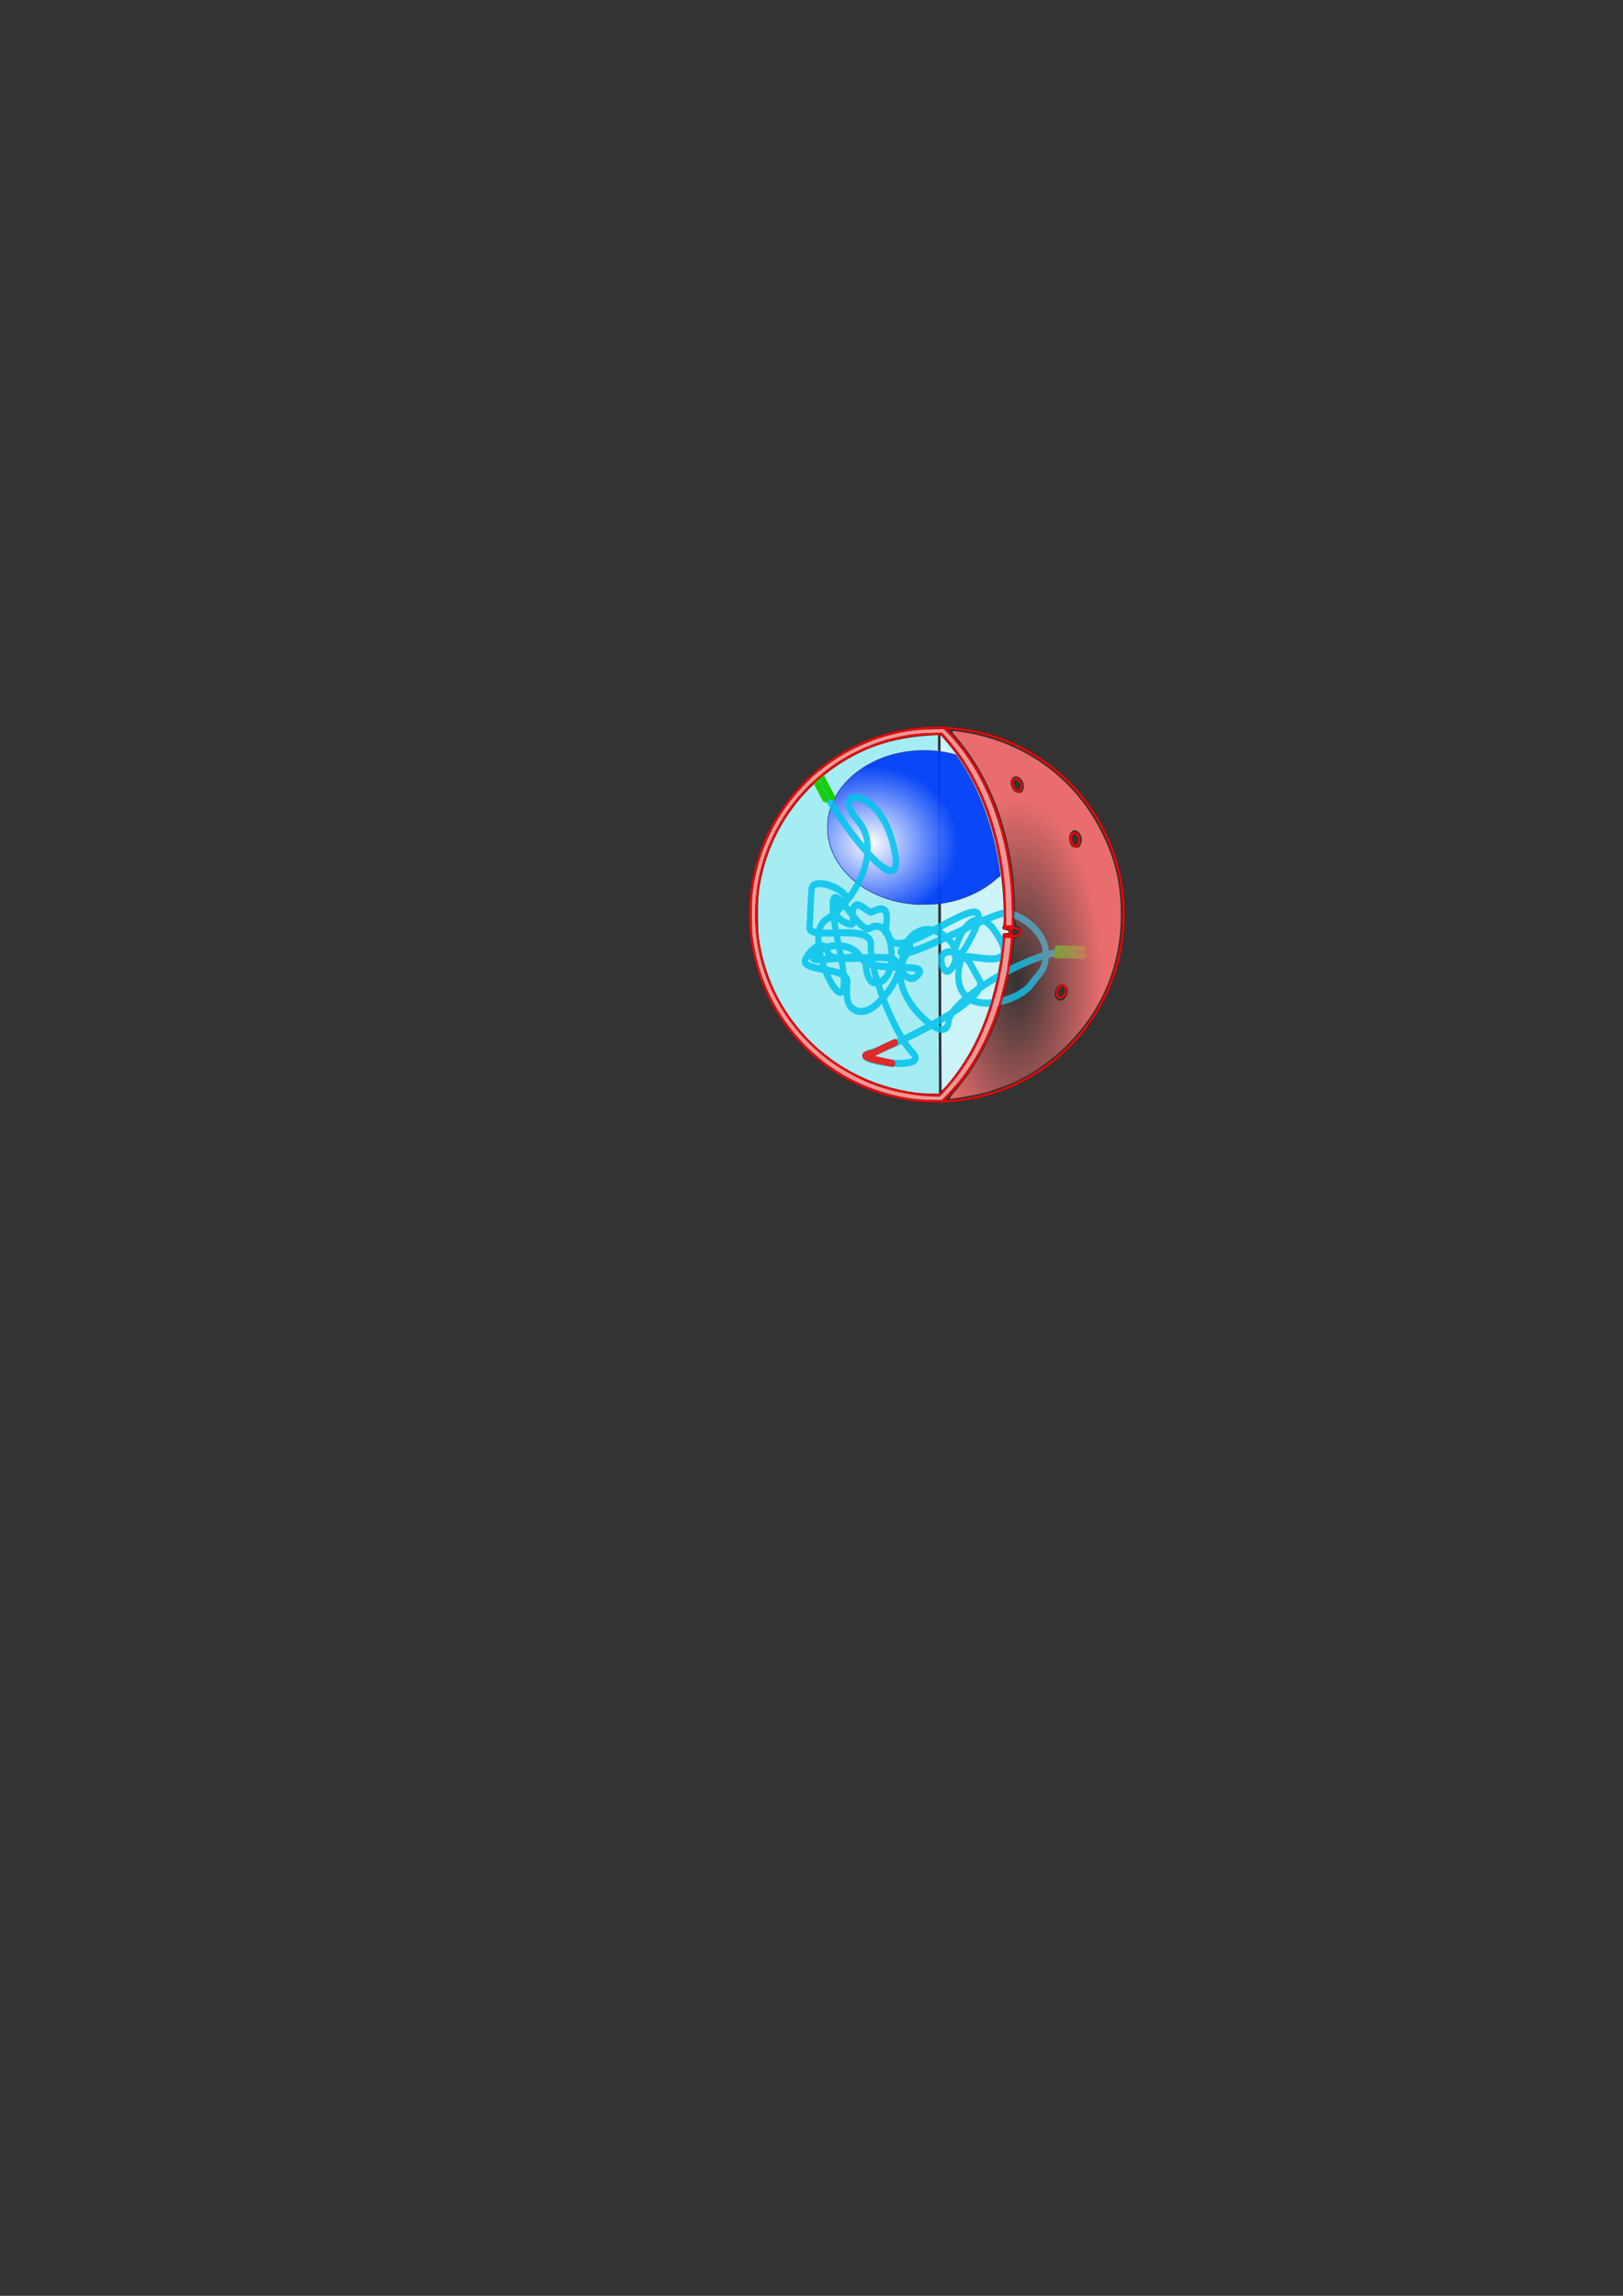 <?xml version="1.0" encoding="UTF-8" standalone="no"?>
<!-- Created with Inkscape (http://www.inkscape.org/) -->

<svg
   xmlns:dc="http://purl.org/dc/elements/1.1/"
   xmlns:cc="http://creativecommons.org/ns#"
   xmlns:rdf="http://www.w3.org/1999/02/22-rdf-syntax-ns#"
   xmlns:svg="http://www.w3.org/2000/svg"
   xmlns="http://www.w3.org/2000/svg"
   xmlns:xlink="http://www.w3.org/1999/xlink"
   xmlns:sodipodi="http://sodipodi.sourceforge.net/DTD/sodipodi-0.dtd"
   xmlns:inkscape="http://www.inkscape.org/namespaces/inkscape"
   width="210mm"
   height="297mm"
   id="svg6048"
   version="1.1"
   inkscape:version="0.47 r22583"
   sodipodi:docname="noyau.svg">
  <rect width="100%" height="100%" fill="#333333" stroke="none"/>
  <sodipodi:namedview
     id="base"
     pagecolor="#ffffff"
     bordercolor="#666666"
     borderopacity="1.0"
     inkscape:pageopacity="0.0"
     inkscape:pageshadow="2"
     inkscape:zoom="1.4"
     inkscape:cx="519.00925"
     inkscape:cy="638.9262"
     inkscape:document-units="px"
     inkscape:current-layer="layer1"
     showgrid="false"
     inkscape:window-width="984"
     inkscape:window-height="1009"
     inkscape:window-x="457"
     inkscape:window-y="31"
     inkscape:window-maximized="0" />
  <defs
     id="defs6050">
    <marker
       inkscape:stockid="Arrow1Lend"
       orient="auto"
       refY="0.0"
       refX="0.0"
       id="Arrow1Lend"
       style="overflow:visible;">
      <path
         id="path6835"
         d="M 0.0,0.0 L 5.0,-5.0 L -12.5,0.0 L 5.0,5.0 L 0.0,0.0 z "
         style="fill-rule:evenodd;stroke:#000000;stroke-width:1.0pt;marker-start:none;"
         transform="scale(0.8) rotate(180) translate(12.5,0)" />
    </marker>
    <linearGradient
       id="linearGradient6288">
      <stop
         style="stop-color:#ea6d6d;stop-opacity:0;"
         offset="0"
         id="stop6290" />
      <stop
         style="stop-color:#ea6d6d;stop-opacity:1;"
         offset="1"
         id="stop6292" />
    </linearGradient>
    <inkscape:perspective
       sodipodi:type="inkscape:persp3d"
       inkscape:vp_x="0 : 526.18109 : 1"
       inkscape:vp_y="0 : 1000 : 0"
       inkscape:vp_z="744.09448 : 526.18109 : 1"
       inkscape:persp3d-origin="372.04724 : 350.78739 : 1"
       id="perspective6056" />
    <inkscape:perspective
       id="perspective6028"
       inkscape:persp3d-origin="0.5 : 0.33333333 : 1"
       inkscape:vp_z="1 : 0.5 : 1"
       inkscape:vp_y="0 : 1000 : 0"
       inkscape:vp_x="0 : 0.5 : 1"
       sodipodi:type="inkscape:persp3d" />
    <radialGradient
       inkscape:collect="always"
       xlink:href="#linearGradient5932"
       id="radialGradient5938"
       cx="181.877"
       cy="635.804"
       fx="181.877"
       fy="635.804"
       r="42.367"
       gradientTransform="matrix(1,0,0,0.892,244.203,-154.828)"
       gradientUnits="userSpaceOnUse" />
    <linearGradient
       id="linearGradient5932">
      <stop
         style="stop-color:#ffffff;stop-opacity:1;"
         offset="0"
         id="stop5934" />
      <stop
         style="stop-color:#003ef7;stop-opacity:0.949;"
         offset="1"
         id="stop5936" />
    </linearGradient>
    <inkscape:perspective
       id="perspective6132"
       inkscape:persp3d-origin="0.5 : 0.33333333 : 1"
       inkscape:vp_z="1 : 0.5 : 1"
       inkscape:vp_y="0 : 1000 : 0"
       inkscape:vp_x="0 : 0.5 : 1"
       sodipodi:type="inkscape:persp3d" />
    <inkscape:perspective
       id="perspective6164"
       inkscape:persp3d-origin="0.5 : 0.33333333 : 1"
       inkscape:vp_z="1 : 0.5 : 1"
       inkscape:vp_y="0 : 1000 : 0"
       inkscape:vp_x="0 : 0.5 : 1"
       sodipodi:type="inkscape:persp3d" />
    <inkscape:perspective
       id="perspective6219"
       inkscape:persp3d-origin="0.5 : 0.33333333 : 1"
       inkscape:vp_z="1 : 0.5 : 1"
       inkscape:vp_y="0 : 1000 : 0"
       inkscape:vp_x="0 : 0.5 : 1"
       sodipodi:type="inkscape:persp3d" />
    <radialGradient
       inkscape:collect="always"
       xlink:href="#linearGradient6288"
       id="radialGradient6294"
       cx="497.427"
       cy="462.587"
       fx="497.427"
       fy="462.587"
       r="41.758"
       gradientTransform="matrix(1,0,0,2.152,0,-515.411)"
       gradientUnits="userSpaceOnUse" />
    <marker
       inkscape:stockid="Arrow1Lendh"
       orient="auto"
       refY="0.0"
       refX="0.0"
       id="Arrow1Lendh"
       style="overflow:visible;">
      <path
         id="path7295"
         d="M 0.0,0.0 L 5.0,-5.0 L -12.5,0.0 L 5.0,5.0 L 0.0,0.0 z "
         style="marker-start:none;stroke:#000000;stroke-width:1.0pt;fill:#000000;fill-rule:evenodd"
         transform="scale(0.8) rotate(180) translate(12.5,0)" />
    </marker>
    <marker
       inkscape:stockid="Arrow1LendhM"
       orient="auto"
       refY="0.0"
       refX="0.0"
       id="Arrow1LendhM"
       style="overflow:visible;">
      <path
         id="path7391"
         d="M 0.0,0.0 L 5.0,-5.0 L -12.5,0.0 L 5.0,5.0 L 0.0,0.0 z "
         style="fill-rule:evenodd;marker-start:none;stroke:#a51d1e;stroke-width:1.0pt;fill:#a51d1e"
         transform="scale(0.8) rotate(180) translate(12.5,0)" />
    </marker>
  </defs>
  <g
     inkscape:label="Calque 1"
     inkscape:groupmode="layer"
     id="layer1">
    <path
       style="color:#000000;fill:#7dd062;fill-opacity:0.332;fill-rule:nonzero;stroke:none;stroke-width:4;marker:none;visibility:visible;display:inline;overflow:visible;enable-background:accumulate"
       d=""
       id="path6146" />
    <path
       style="color:#000000;fill:#cbf4f8;fill-opacity:1;fill-rule:nonzero;stroke:none;stroke-width:1;marker:none;visibility:visible;display:inline;overflow:visible;enable-background:accumulate"
       d="m 460.471,532.571 c -0.073,-2.56 -0.578,-173.001 -0.512,-173.083 0.043,-0.054 1.266,1.285 2.718,2.975 16.128,18.78 25.812,44.891 27.809,74.98 0.482,7.256 0.47,14.933 -0.024,15.426 -0.808,0.808 -0.197,1.709 1.283,1.895 0.981,0.123 1.459,0.372 1.541,0.804 0.094,0.493 -0.132,0.626 -1.068,0.63 -0.653,0.003 -1.365,0.124 -1.582,0.268 -0.219,0.145 -0.414,1.376 -0.437,2.762 -0.023,1.375 -0.291,4.429 -0.595,6.786 -3.466,26.832 -12.91,49.405 -27.411,65.514 -1.505,1.672 -1.699,1.789 -1.721,1.042 l 0,0 z"
       id="path6207" />
    <path
       style="color:#000000;fill:#a6ecf3;fill-opacity:1;fill-rule:nonzero;stroke:none;stroke-width:1;marker:none;visibility:visible;display:inline;overflow:visible;enable-background:accumulate"
       d="m 447.558,534.217 c -21.963,-2.995 -41.717,-13.565 -55.71,-29.81 -10.717,-12.442 -17.54,-26.964 -20.315,-43.236 -0.694,-4.072 -0.821,-6.127 -0.839,-13.55 -0.022,-9.276 0.257,-12.235 1.815,-19.286 5.333,-24.127 20.659,-44.897 42.294,-57.319 12.206,-7.008 24.279,-10.406 40.602,-11.429 l 3.304,-0.207 1.2e-4,30.102 c 7e-5,16.556 0.107,56.017 0.238,87.691 l 0.238,57.589 -4.077,-0.037 c -2.242,-0.02 -5.64,-0.25 -7.55,-0.51 z"
       id="path6209" />
    <path
       style="color:#000000;fill:url(#radialGradient5938);fill-opacity:1;stroke:#3139ae;stroke-width:0.354;stroke-linecap:square;stroke-linejoin:round;stroke-miterlimit:4;stroke-opacity:1;stroke-dasharray:none;stroke-dashoffset:0;marker:none;visibility:visible;display:inline;overflow:visible;enable-background:accumulate"
       d="m 447.608,442.148 c -0.34,-0.039 -1.374,-0.153 -2.298,-0.251 -16.244,-1.739 -30.423,-10.433 -36.922,-22.639 -1.624,-3.051 -2.789,-6.486 -3.411,-10.061 -0.304,-1.747 -0.302,-7.46 0.003,-9.192 0.591,-3.357 1.417,-5.941 2.855,-8.927 4.373,-9.084 13.055,-16.478 24.267,-20.666 8.762,-3.273 19.268,-4.268 28.926,-2.741 3.227,0.51 6.257,1.236 6.514,1.559 0.122,0.154 0.968,1.394 1.878,2.755 9.541,14.265 16.053,31.885 19.107,51.697 0.664,4.308 0.718,4.862 0.461,4.703 -0.089,-0.055 -0.865,0.518 -1.724,1.273 -3.328,2.929 -6.351,4.945 -10.4,6.937 -5.568,2.738 -10.828,4.317 -17.413,5.226 -1.929,0.266 -10.36,0.5 -11.844,0.328 z"
       id="path5930" />
    <g
       id="g6258"
       transform="translate(152.143,150)">
      <g
         transform="matrix(0.771,0,0,-0.871,65.056,619.707)"
         id="g6118">
        <path
           style="fill:none;stroke:#00c4ed;stroke-width:4;stroke-linecap:butt;stroke-linejoin:miter;stroke-miterlimit:4;stroke-opacity:0.853;stroke-dasharray:none"
           d="m 236.123,449.266 c 4.047,-15.759 62.94,-86.43 48.037,-37.5 -9.338,30.661 -40.471,29.993 -21.653,11.165 15.464,-15.472 -1.084,-44.85 -20.07,-55.374 -18.986,-10.524 22.289,-75.735 8.173,-16.086 -13.985,59.094 11.03,6.945 19.3,11.103 8.27,4.158 12.291,-3.526 13.448,-10.296 1.157,-6.77 0.356,-17.151 -6.823,-19.852 -7.179,-2.701 -8.896,5.013 -9.392,11.585 -0.496,6.572 -39.549,-3.367 -32.584,3.569 6.965,6.936 23.783,7.673 29.77,-1.458 5.987,-9.131 42.512,-2.177 36.894,-8.98 -5.617,-6.803 -11.319,0.715 -14.533,6.748 -3.214,6.033 -41.851,-2.399 -43.267,4.907 -1.416,7.306 -9.906,3.823 -14.235,-3.454 -4.329,-7.277 27.221,-4.235 26.533,-12.738 -0.687,-8.503 -0.641,-14.642 6.423,-16.423 7.064,-1.781 13.609,4.464 18.761,10.051 5.152,5.587 9.196,13.924 10.119,22.051 0.923,8.127 9.056,14.313 17.019,13.566 7.963,-0.747 16.828,-7.647 16.614,-14.543 -0.214,-6.896 -6.765,-13.406 -9.027,-4.627 -2.261,8.78 8.397,7.5 13.234,4.46 4.837,-3.04 3.388,-2.529 10.679,-13.636 7.291,-11.107 -54.23,-37.056 -69.444,-40.955 -15.214,-3.899 39.006,-10.879 27.172,0.018 -11.834,10.897 -27.81,46.933 -26.576,60.407 1.234,13.475 -39.713,2.114 -38.96,10.131 0.372,3.955 0.627,12.118 1.265,21.188 0.638,9.07 27.849,-2.288 20.444,-6.058 -14.858,-7.565 6.451,-16.284 6,-12.357 -2.153,18.744 9.25,4.786 11.554,5.823 13.531,6.092 8.946,-5.281 9.336,-10.407 0.419,-5.507 -4.831,10.398 2.53,-4.553 7.362,-14.95 74.006,39.176 51.679,1.17 -22.2,-37.79 -6.007,29.594 14.639,3.283 20.646,-26.311 -19.7,-10.654 -21.25,-15.515 -1.55,-4.861 -4.846,-16.815 5.296,-22.671 10.142,-5.856 31.9,-0.205 38.803,7.846 6.903,8.051 9.922,8.551 9.483,19.069 -0.439,10.518 -17.229,22.56 -27.327,20.96 -10.098,-1.599 -50.253,-20.857 -61.155,-22.155 -10.901,-1.298 8.449,9.853 0.801,0.129 -7.648,-9.724 -4.261,-19.417 1.256,-27.455 5.517,-8.038 23.786,-23.396 24.923,-10.746 1.137,12.649 62.36,44.672 81.081,37.961"
           id="path5953"
           sodipodi:nodetypes="csszzzzzzzzzzzzzzzzzzzzzzzzszsssszzzzzzzzzzzzz" />
        <path
           style="fill:none;stroke:#dd2a2b;stroke-width:4;stroke-linecap:round;stroke-linejoin:miter;stroke-miterlimit:4;stroke-opacity:1;stroke-dasharray:none"
           d="m 284.163,286.789 c -7.278,1.457 -22.796,3.807 -14.86,5.206 5.157,0.909 2.334,0.771 16.533,6.418"
           id="path6005"
           sodipodi:nodetypes="csc" />
      </g>
      <path
         id="path6154"
         d="m 251.544,240.829 -5.759,-10.878"
         style="fill:none;stroke:#17cf00;stroke-width:3;stroke-linecap:round;stroke-linejoin:miter;stroke-miterlimit:4;stroke-opacity:1;stroke-dasharray:none" />
      <path
         id="path6152-6"
         d="m 364.491,317.011 13.064,0.253"
         style="fill:none;stroke:#17cf00;stroke-width:3;stroke-linecap:round;stroke-linejoin:miter;stroke-miterlimit:4;stroke-opacity:1;stroke-dasharray:none" />
      <path
         id="path6154-2"
         d="m 365.149,313.721 12.306,0.238"
         style="fill:none;stroke:#17cf00;stroke-width:3;stroke-linecap:round;stroke-linejoin:miter;stroke-miterlimit:4;stroke-opacity:1;stroke-dasharray:none" />
      <path
         id="path6152"
         d="m 254.74,239.809 -6.113,-11.548"
         style="fill:none;stroke:#17cf00;stroke-width:3;stroke-linecap:round;stroke-linejoin:miter;stroke-miterlimit:4;stroke-opacity:1;stroke-dasharray:none" />
    </g>
    <path
       style="color:#000000;fill:url(#radialGradient6294);fill-opacity:1;fill-rule:nonzero;stroke:none;stroke-width:4;marker:none;visibility:visible;display:inline;overflow:visible;enable-background:accumulate"
       d="m 465.903,535.046 c 8.015,-9.389 12.063,-15.571 17.282,-26.39 6.565,-13.609 11.245,-30.597 12.619,-45.802 0.333,-3.689 0.424,-3.911 1.845,-4.5 2.626,-1.088 2.72,-4.242 0.161,-5.408 -1.101,-0.501 -1.138,-0.785 -1.442,-10.789 -0.337,-11.091 -1.159,-18.291 -3.181,-27.87 -4.487,-21.251 -13.045,-39.306 -25.594,-53.998 -2.856,-3.343 -2.975,-3.283 4.185,-2.123 29.08,4.713 53.192,22.05 66.346,47.706 7.082,13.813 9.99,25.868 9.99,41.416 0,24.554 -9.001,46.308 -26.333,63.64 -6.776,6.776 -14.938,12.731 -23.168,16.904 -3.943,1.999 -13.185,5.427 -17.692,6.561 -4.179,1.052 -14.3,2.799 -16.217,2.799 -0.348,0 0.193,-0.966 1.2,-2.147 z m 54.139,-46.222 c 2.131,-1.48 2.89,-5.133 1.408,-6.771 -2.184,-2.413 -5.73,0.104 -5.73,4.066 0,2.414 2.494,3.975 4.322,2.705 z m 8.608,-76.176 c 0.908,-2.172 0.267,-4.803 -1.464,-6.016 -1.444,-1.012 -2.176,-0.957 -3.385,0.251 -1.602,1.602 -1.176,5.932 0.707,7.19 0.306,0.204 1.192,0.375 1.97,0.379 1.149,0.006 1.557,-0.332 2.171,-1.803 l 0,0 z m -28.699,-25.589 c 1.222,-1.49 0.901,-4.686 -0.624,-6.21 -3.67,-3.67 -7.048,1.349 -3.739,5.555 1.1,1.398 3.463,1.753 4.363,0.655 l 0,0 z"
       id="path6122" />
    <path
       style="color:#000000;fill:#f19696;fill-opacity:1;fill-rule:nonzero;stroke:none;stroke-width:0.253;stroke-linecap:round;stroke-linejoin:round;stroke-miterlimit:4;stroke-opacity:1;stroke-dasharray:none;stroke-dashoffset:0;marker:none;visibility:visible;display:inline;overflow:visible;enable-background:accumulate"
       d="m 451.335,537.691 c -13.258,-0.927 -27.593,-5.43 -39.27,-12.334 -22.219,-13.138 -38.05,-35.534 -42.91,-60.701 -1.298,-6.724 -1.519,-9.256 -1.519,-17.458 -1.1e-4,-8.303 0.348,-12.001 1.755,-18.668 5.246,-24.845 20.733,-46.439 42.609,-59.41 5.981,-3.546 14.437,-7.244 20.424,-8.932 8.668,-2.443 14.481,-3.34 23.158,-3.57 l 5.89,-0.157 1.774,1.742 c 2.305,2.264 6.171,6.858 8.586,10.202 11.603,16.068 19.477,37.807 22.044,60.862 0.66,5.928 0.891,10.292 0.892,16.857 l 0.001,6.377 -1.389,0 -1.389,0 -0.003,-5.872 c -0.01,-22.711 -4.8,-44.401 -13.901,-62.945 -4.34,-8.843 -9.041,-15.952 -15.241,-23.048 l -2.044,-2.34 -5.177,0.111 c -5.299,0.114 -9.475,0.535 -14.111,1.422 -19.659,3.763 -37.593,14.134 -50.642,29.284 -8.831,10.252 -15.155,22.158 -18.58,34.977 -1.932,7.231 -2.759,13.173 -2.955,21.213 -0.444,18.298 4.485,35.28 14.697,50.634 5.638,8.477 12.08,15.374 20.325,21.762 5.72,4.432 14.806,9.528 21.913,12.292 9.517,3.701 21.855,6.096 31.418,6.099 l 1.94,5e-4 2.284,-2.462 c 4.735,-5.104 10.195,-12.581 13.628,-18.662 5.092,-9.019 9.869,-21.722 12.616,-33.55 1.447,-6.227 2.861,-15.175 3.225,-20.392 l 0.171,-2.462 1.485,0 c 1.407,0 1.479,0.03 1.367,0.568 -0.065,0.313 -0.187,1.477 -0.271,2.589 -0.344,4.557 -1.449,11.722 -2.687,17.425 -4.935,22.741 -14.704,42.217 -27.965,55.748 l -2.908,2.967 -4.054,-0.044 c -2.23,-0.024 -4.565,-0.08 -5.19,-0.124 z"
       id="path6256" />
    <g
       id="g6245"
       style="stroke:#f40000;stroke-opacity:1">
      <path
         sodipodi:nodetypes="ccssccssccccscsscc"
         d="m 491.325,453.748 c 1.558,-35.977 -9.251,-72.302 -30.964,-94.962 -1.14,0.052 -2.01,0.046 -2.879,0.053 -48.803,0.386 -88.053,40.261 -87.667,89.064 0.386,48.803 40.802,87.968 89.605,87.583 l 0,-2e-5 c 6.688,-6.887 13.091,-15.416 17.894,-25.078 8.039,-16.172 12.576,-34.482 13.811,-53.012 m 3.996,0.251 c -1.172,17.012 -5.127,33.869 -12.068,49.108 -5.816,12.769 -13.421,23.602 -22.316,31.787 m 1.388,-182.358 c 23.064,22.28 34.862,60.019 33.217,97.55 m 54.176,-6.528 c 0,50.443 -40.893,91.336 -91.336,91.336 -50.443,0 -91.336,-40.893 -91.336,-91.336 0,-50.443 40.893,-91.336 91.336,-91.336 50.443,0 91.336,40.893 91.336,91.336 z"
         style="color:#000000;fill:none;stroke:#f40000;stroke-width:1;stroke-linecap:square;stroke-linejoin:round;stroke-miterlimit:4;stroke-opacity:1;stroke-dashoffset:0;marker:none;visibility:visible;display:inline;overflow:visible;enable-background:accumulate;stroke-dasharray:none"
         id="path4701" />
      <path
         inkscape:transform-center-y="-3.7242265"
         inkscape:transform-center-x="-0.0079980862"
         sodipodi:open="true"
         sodipodi:end="3.1657215"
         sodipodi:start="0"
         transform="matrix(0.081,-0.997,0.997,0.081,-182.485,679.067)"
         d="m 279.484,657.797 a 2.033,3.182 0 1 1 -4.065,-0.077"
         sodipodi:ry="3.1819806"
         sodipodi:rx="2.032932"
         sodipodi:cy="657.79657"
         sodipodi:cx="277.45102"
         id="path4708"
         style="color:#000000;fill:none;stroke:#f40000;stroke-width:1;stroke-linecap:butt;stroke-linejoin:round;stroke-miterlimit:4;stroke-opacity:1;stroke-dasharray:none;stroke-dashoffset:0;marker:none;visibility:visible;display:inline;overflow:visible;enable-background:accumulate"
         sodipodi:type="arc" />
      <path
         inkscape:transform-center-y="-0.62309021"
         inkscape:transform-center-x="-3.3149118"
         transform="matrix(0.943,0.331,-0.331,0.943,475.18,-227.403)"
         d="m 279.484,657.797 a 2.033,3.182 0 1 1 -4.066,0 2.033,3.182 0 1 1 4.066,0 z"
         sodipodi:ry="3.1819806"
         sodipodi:rx="2.032932"
         sodipodi:cy="657.79657"
         sodipodi:cx="277.45102"
         id="path4708-4"
         style="color:#000000;fill:none;stroke:#f40000;stroke-width:1;stroke-linecap:square;stroke-linejoin:round;stroke-miterlimit:4;stroke-opacity:1;stroke-dasharray:none;stroke-dashoffset:0;marker:none;visibility:visible;display:inline;overflow:visible;enable-background:accumulate"
         sodipodi:type="arc" />
      <path
         inkscape:transform-center-y="-2.5424961"
         inkscape:transform-center-x="-2.216444"
         transform="matrix(0.946,-0.324,0.324,0.946,21.751,-148.6)"
         d="m 279.484,657.797 a 2.033,3.182 0 1 1 -4.066,0 2.033,3.182 0 1 1 4.066,0 z"
         sodipodi:ry="3.1819806"
         sodipodi:rx="2.032932"
         sodipodi:cy="657.79657"
         sodipodi:cx="277.45102"
         id="path4708-4-8"
         style="color:#000000;fill:none;stroke:#f40000;stroke-width:1;stroke-linecap:square;stroke-linejoin:round;stroke-miterlimit:4;stroke-opacity:1;stroke-dasharray:none;stroke-dashoffset:0;marker:none;visibility:visible;display:inline;overflow:visible;enable-background:accumulate"
         sodipodi:type="arc" />
      <path
         inkscape:transform-center-y="-2.135448"
         inkscape:transform-center-x="-2.6108903"
         transform="matrix(0.987,-0.161,0.161,0.987,145.996,-194.091)"
         d="m 279.484,657.797 a 2.033,3.182 0 1 1 -4.066,0 2.033,3.182 0 1 1 4.066,0 z"
         sodipodi:ry="3.1819806"
         sodipodi:rx="2.032932"
         sodipodi:cy="657.79657"
         sodipodi:cx="277.45102"
         id="path4708-4-4"
         style="color:#000000;fill:none;stroke:#f40000;stroke-width:1;stroke-linecap:square;stroke-linejoin:round;stroke-miterlimit:4;stroke-opacity:1;stroke-dasharray:none;stroke-dashoffset:0;marker:none;visibility:visible;display:inline;overflow:visible;enable-background:accumulate"
         sodipodi:type="arc" />
      <path
         id="path5859"
         d="m 490.938,453.1 0,1 4.344,0 0,-1 -4.344,0 z"
         style="font-size:medium;font-style:normal;font-variant:normal;font-weight:normal;font-stretch:normal;text-indent:0;text-align:start;text-decoration:none;line-height:normal;letter-spacing:normal;word-spacing:normal;text-transform:none;direction:ltr;block-progression:tb;writing-mode:lr-tb;text-anchor:start;color:#000000;fill:none;stroke:#f40000;stroke-width:1;stroke-linecap:square;stroke-linejoin:round;stroke-miterlimit:4;stroke-opacity:1;stroke-dasharray:none;stroke-dashoffset:0;marker:none;visibility:visible;display:inline;overflow:visible;enable-background:accumulate;font-family:Andale Mono;-inkscape-font-specification:Andale Mono" />
      <path
         id="path5861"
         d="m 490.844,456.912 0,1 4.25,0 0,-1 -4.25,0 z"
         style="font-size:medium;font-style:normal;font-variant:normal;font-weight:normal;font-stretch:normal;text-indent:0;text-align:start;text-decoration:none;line-height:normal;letter-spacing:normal;word-spacing:normal;text-transform:none;direction:ltr;block-progression:tb;writing-mode:lr-tb;text-anchor:start;color:#000000;fill:none;stroke:#f40000;stroke-width:1;stroke-linecap:square;stroke-linejoin:round;stroke-miterlimit:4;stroke-opacity:1;stroke-dasharray:none;stroke-dashoffset:0;marker:none;visibility:visible;display:inline;overflow:visible;enable-background:accumulate;font-family:Andale Mono;-inkscape-font-specification:Andale Mono" />
      <path
         inkscape:transform-center-y="-2.135448"
         inkscape:transform-center-x="-2.6108903"
         transform="matrix(0.987,-0.161,0.161,0.987,145.996,-194.091)"
         d="m 279.484,657.797 a 2.033,3.182 0 1 1 -4.066,0 2.033,3.182 0 1 1 4.066,0 z"
         sodipodi:ry="3.1819806"
         sodipodi:rx="2.032932"
         sodipodi:cy="657.79657"
         sodipodi:cx="277.45102"
         id="path4708-4-4-5"
         style="color:#000000;fill:none;stroke:#f40000;stroke-width:1;stroke-linecap:square;stroke-linejoin:round;stroke-miterlimit:4;stroke-opacity:1;stroke-dasharray:none;stroke-dashoffset:0;marker:none;visibility:visible;display:inline;overflow:visible;enable-background:accumulate"
         sodipodi:type="arc" />
      <path
         inkscape:transform-center-y="-3.7242265"
         inkscape:transform-center-x="-0.0079980862"
         sodipodi:open="true"
         sodipodi:end="3.1657215"
         sodipodi:start="0"
         transform="matrix(0.081,-0.997,0.997,0.081,-187.141,678.891)"
         d="m 279.484,657.797 a 2.033,3.182 0 1 1 -4.065,-0.077"
         sodipodi:ry="3.1819806"
         sodipodi:rx="2.032932"
         sodipodi:cy="657.79657"
         sodipodi:cx="277.45102"
         id="path4708-1"
         style="color:#000000;fill:none;stroke:#f40000;stroke-width:1;stroke-linecap:butt;stroke-linejoin:round;stroke-miterlimit:4;stroke-opacity:1;stroke-dasharray:none;stroke-dashoffset:0;marker:none;visibility:visible;display:inline;overflow:visible;enable-background:accumulate"
         sodipodi:type="arc" />
    </g>
  </g>
</svg>
